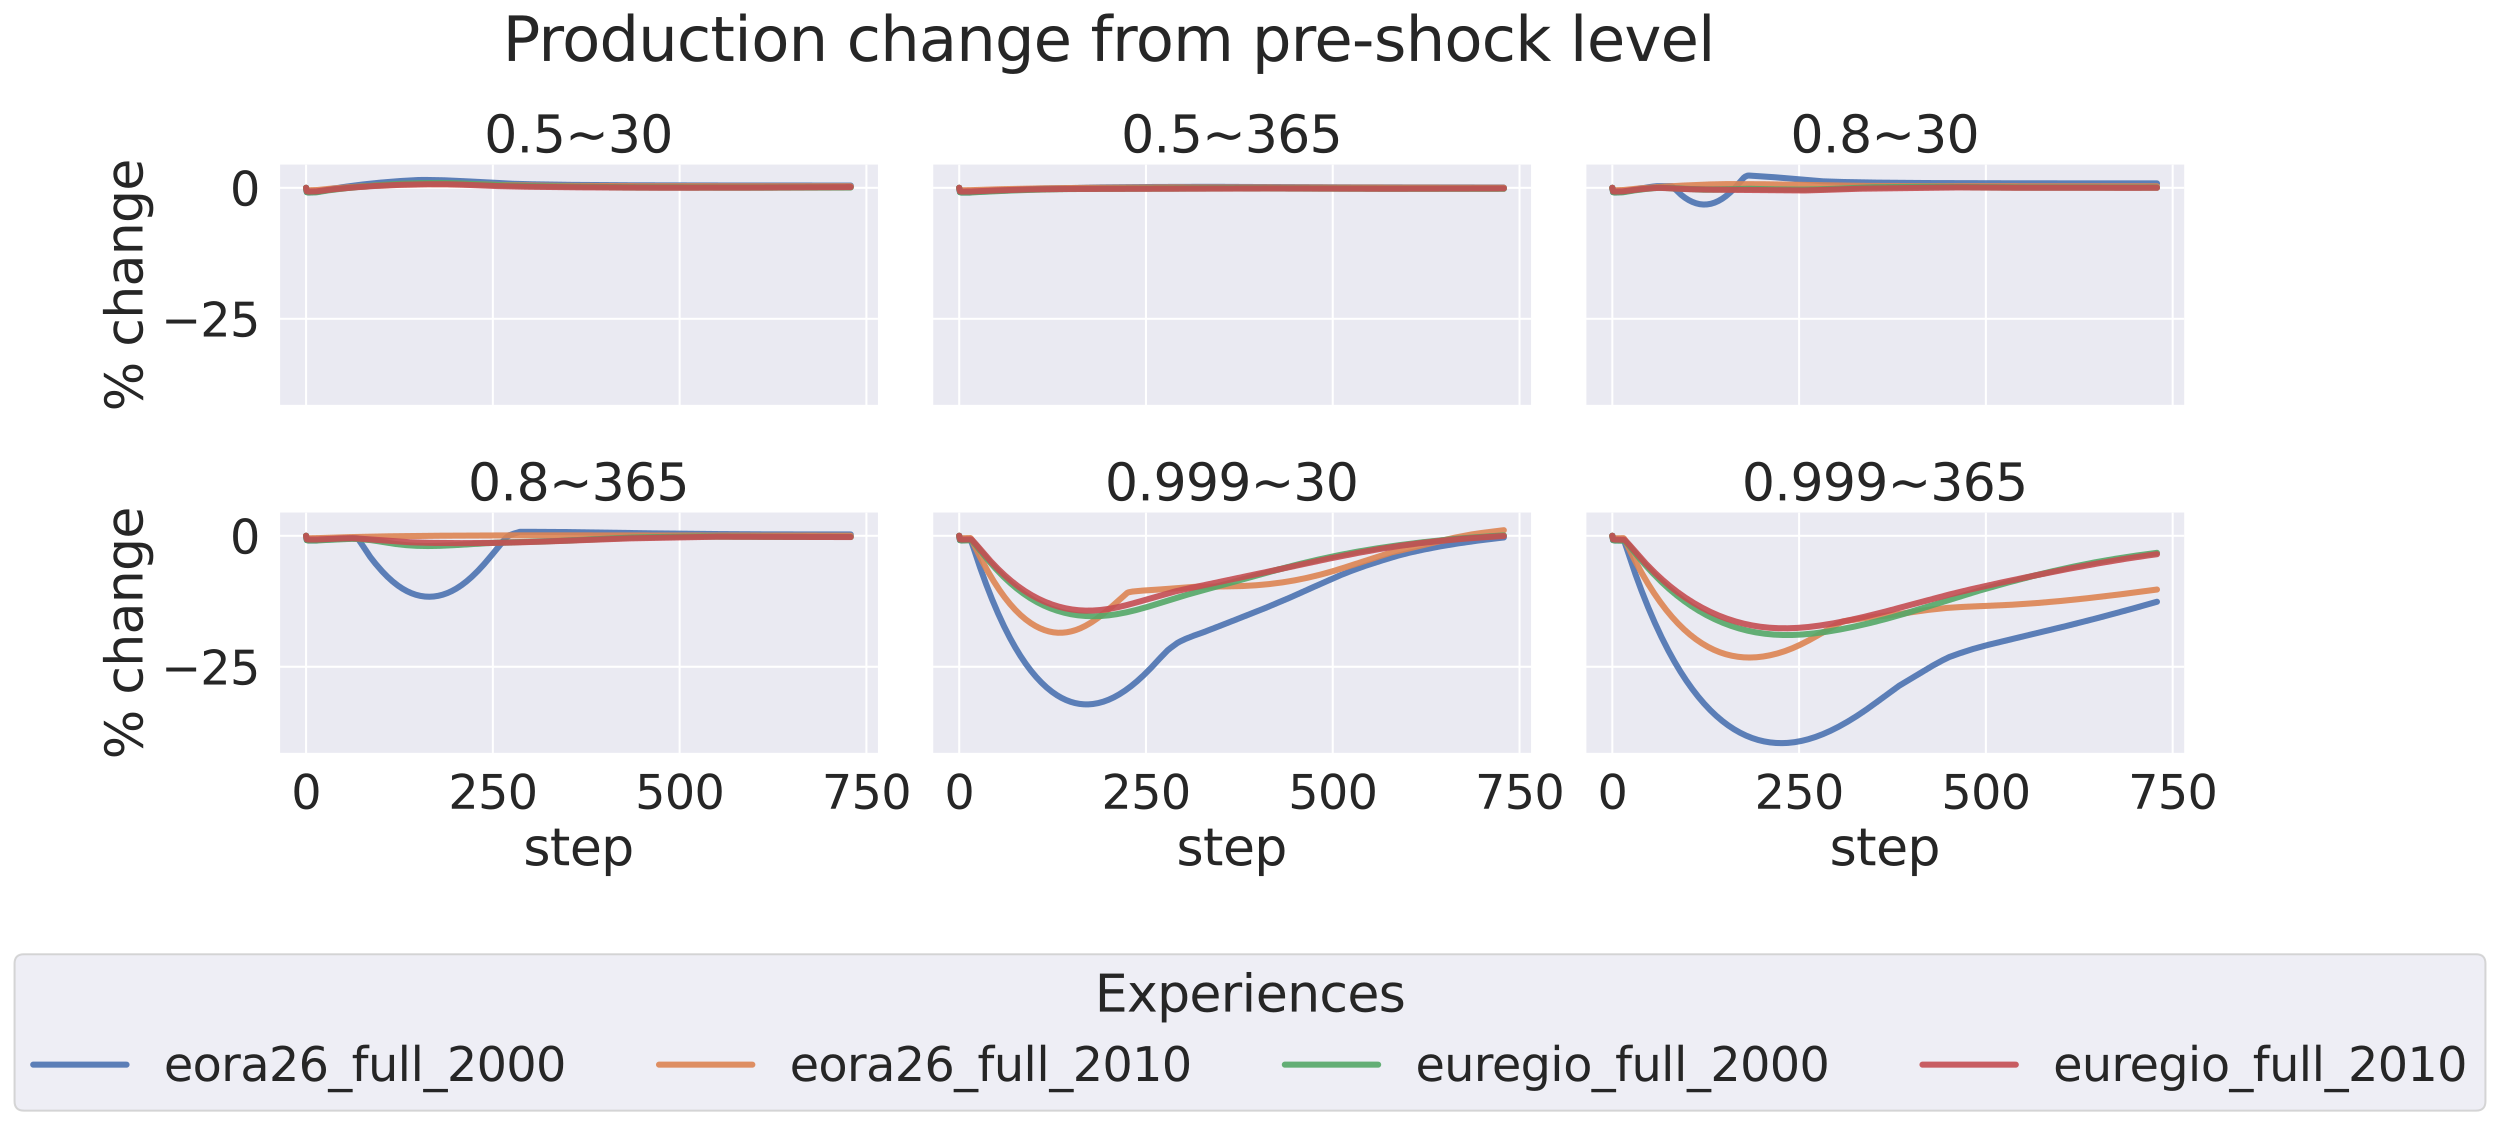 <?xml version="1.0" encoding="utf-8" standalone="no"?>
<!DOCTYPE svg PUBLIC "-//W3C//DTD SVG 1.1//EN"
  "http://www.w3.org/Graphics/SVG/1.1/DTD/svg11.dtd">
<svg xmlns:xlink="http://www.w3.org/1999/xlink" width="1237.494pt" height="556.968pt" viewBox="0 0 1237.494 556.968" xmlns="http://www.w3.org/2000/svg" version="1.1">
 <defs>
  <style type="text/css">*{stroke-linejoin: round; stroke-linecap: butt}</style>
 </defs>
 <g id="figure_1">
  <g id="patch_1">
   <path d="M -0 556.968 
L 1237.494 556.968 
L 1237.494 0 
L -0 0 
z
" style="fill: #ffffff"/>
  </g>
  <g id="axes_1">
   <g id="patch_2">
    <path d="M 138.027 201.042 
L 434.579 201.042 
L 434.579 81.456 
L 138.027 81.456 
z
" style="fill: #eaeaf2"/>
   </g>
   <g id="matplotlib.axis_1">
    <g id="xtick_1">
     <g id="line2d_1">
      <path d="M 151.506 201.042 
L 151.506 81.456 
" clip-path="url(#p0a93e08245)" style="fill: none; stroke: #ffffff; stroke-linecap: round"/>
     </g>
    </g>
    <g id="xtick_2">
     <g id="line2d_2">
      <path d="M 243.959 201.042 
L 243.959 81.456 
" clip-path="url(#p0a93e08245)" style="fill: none; stroke: #ffffff; stroke-linecap: round"/>
     </g>
    </g>
    <g id="xtick_3">
     <g id="line2d_3">
      <path d="M 336.412 201.042 
L 336.412 81.456 
" clip-path="url(#p0a93e08245)" style="fill: none; stroke: #ffffff; stroke-linecap: round"/>
     </g>
    </g>
    <g id="xtick_4">
     <g id="line2d_4">
      <path d="M 428.866 201.042 
L 428.866 81.456 
" clip-path="url(#p0a93e08245)" style="fill: none; stroke: #ffffff; stroke-linecap: round"/>
     </g>
    </g>
   </g>
   <g id="matplotlib.axis_2">
    <g id="ytick_1">
     <g id="line2d_5">
      <path d="M 138.027 157.809 
L 434.579 157.809 
" clip-path="url(#p0a93e08245)" style="fill: none; stroke: #ffffff; stroke-linecap: round"/>
     </g>
     <g id="text_1">
      <!-- −25 -->
      <g style="fill: #262626" transform="translate(79.775 166.585) scale(0.231 -0.231)">
       <defs>
        <path id="DejaVuSans-2212" d="M 678 2272 
L 4684 2272 
L 4684 1741 
L 678 1741 
L 678 2272 
z
" transform="scale(0.016)"/>
        <path id="DejaVuSans-32" d="M 1228 531 
L 3431 531 
L 3431 0 
L 469 0 
L 469 531 
Q 828 903 1448 1529 
Q 2069 2156 2228 2338 
Q 2531 2678 2651 2914 
Q 2772 3150 2772 3378 
Q 2772 3750 2511 3984 
Q 2250 4219 1831 4219 
Q 1534 4219 1204 4116 
Q 875 4013 500 3803 
L 500 4441 
Q 881 4594 1212 4672 
Q 1544 4750 1819 4750 
Q 2544 4750 2975 4387 
Q 3406 4025 3406 3419 
Q 3406 3131 3298 2873 
Q 3191 2616 2906 2266 
Q 2828 2175 2409 1742 
Q 1991 1309 1228 531 
z
" transform="scale(0.016)"/>
        <path id="DejaVuSans-35" d="M 691 4666 
L 3169 4666 
L 3169 4134 
L 1269 4134 
L 1269 2991 
Q 1406 3038 1543 3061 
Q 1681 3084 1819 3084 
Q 2600 3084 3056 2656 
Q 3513 2228 3513 1497 
Q 3513 744 3044 326 
Q 2575 -91 1722 -91 
Q 1428 -91 1123 -41 
Q 819 9 494 109 
L 494 744 
Q 775 591 1075 516 
Q 1375 441 1709 441 
Q 2250 441 2565 725 
Q 2881 1009 2881 1497 
Q 2881 1984 2565 2268 
Q 2250 2553 1709 2553 
Q 1456 2553 1204 2497 
Q 953 2441 691 2322 
L 691 4666 
z
" transform="scale(0.016)"/>
       </defs>
       <use xlink:href="#DejaVuSans-2212"/>
       <use xlink:href="#DejaVuSans-32" x="83.789"/>
       <use xlink:href="#DejaVuSans-35" x="147.412"/>
      </g>
     </g>
    </g>
    <g id="ytick_2">
     <g id="line2d_6">
      <path d="M 138.027 92.977 
L 434.579 92.977 
" clip-path="url(#p0a93e08245)" style="fill: none; stroke: #ffffff; stroke-linecap: round"/>
     </g>
     <g id="text_2">
      <!-- 0 -->
      <g style="fill: #262626" transform="translate(113.829 101.753) scale(0.231 -0.231)">
       <defs>
        <path id="DejaVuSans-30" d="M 2034 4250 
Q 1547 4250 1301 3770 
Q 1056 3291 1056 2328 
Q 1056 1369 1301 889 
Q 1547 409 2034 409 
Q 2525 409 2770 889 
Q 3016 1369 3016 2328 
Q 3016 3291 2770 3770 
Q 2525 4250 2034 4250 
z
M 2034 4750 
Q 2819 4750 3233 4129 
Q 3647 3509 3647 2328 
Q 3647 1150 3233 529 
Q 2819 -91 2034 -91 
Q 1250 -91 836 529 
Q 422 1150 422 2328 
Q 422 3509 836 4129 
Q 1250 4750 2034 4750 
z
" transform="scale(0.016)"/>
       </defs>
       <use xlink:href="#DejaVuSans-30"/>
      </g>
     </g>
    </g>
    <g id="text_3">
     <!-- % change -->
     <g style="fill: #262626" transform="translate(70.534 203.597) rotate(-90) scale(0.252 -0.252)">
      <defs>
       <path id="DejaVuSans-25" d="M 4653 2053 
Q 4381 2053 4226 1822 
Q 4072 1591 4072 1178 
Q 4072 772 4226 539 
Q 4381 306 4653 306 
Q 4919 306 5073 539 
Q 5228 772 5228 1178 
Q 5228 1588 5073 1820 
Q 4919 2053 4653 2053 
z
M 4653 2450 
Q 5147 2450 5437 2106 
Q 5728 1763 5728 1178 
Q 5728 594 5436 251 
Q 5144 -91 4653 -91 
Q 4153 -91 3862 251 
Q 3572 594 3572 1178 
Q 3572 1766 3864 2108 
Q 4156 2450 4653 2450 
z
M 1428 4353 
Q 1159 4353 1004 4120 
Q 850 3888 850 3481 
Q 850 3069 1003 2837 
Q 1156 2606 1428 2606 
Q 1700 2606 1854 2837 
Q 2009 3069 2009 3481 
Q 2009 3884 1853 4118 
Q 1697 4353 1428 4353 
z
M 4250 4750 
L 4750 4750 
L 1831 -91 
L 1331 -91 
L 4250 4750 
z
M 1428 4750 
Q 1922 4750 2215 4408 
Q 2509 4066 2509 3481 
Q 2509 2891 2217 2550 
Q 1925 2209 1428 2209 
Q 931 2209 642 2551 
Q 353 2894 353 3481 
Q 353 4063 643 4406 
Q 934 4750 1428 4750 
z
" transform="scale(0.016)"/>
       <path id="DejaVuSans-20" transform="scale(0.016)"/>
       <path id="DejaVuSans-63" d="M 3122 3366 
L 3122 2828 
Q 2878 2963 2633 3030 
Q 2388 3097 2138 3097 
Q 1578 3097 1268 2742 
Q 959 2388 959 1747 
Q 959 1106 1268 751 
Q 1578 397 2138 397 
Q 2388 397 2633 464 
Q 2878 531 3122 666 
L 3122 134 
Q 2881 22 2623 -34 
Q 2366 -91 2075 -91 
Q 1284 -91 818 406 
Q 353 903 353 1747 
Q 353 2603 823 3093 
Q 1294 3584 2113 3584 
Q 2378 3584 2631 3529 
Q 2884 3475 3122 3366 
z
" transform="scale(0.016)"/>
       <path id="DejaVuSans-68" d="M 3513 2113 
L 3513 0 
L 2938 0 
L 2938 2094 
Q 2938 2591 2744 2837 
Q 2550 3084 2163 3084 
Q 1697 3084 1428 2787 
Q 1159 2491 1159 1978 
L 1159 0 
L 581 0 
L 581 4863 
L 1159 4863 
L 1159 2956 
Q 1366 3272 1645 3428 
Q 1925 3584 2291 3584 
Q 2894 3584 3203 3211 
Q 3513 2838 3513 2113 
z
" transform="scale(0.016)"/>
       <path id="DejaVuSans-61" d="M 2194 1759 
Q 1497 1759 1228 1600 
Q 959 1441 959 1056 
Q 959 750 1161 570 
Q 1363 391 1709 391 
Q 2188 391 2477 730 
Q 2766 1069 2766 1631 
L 2766 1759 
L 2194 1759 
z
M 3341 1997 
L 3341 0 
L 2766 0 
L 2766 531 
Q 2569 213 2275 61 
Q 1981 -91 1556 -91 
Q 1019 -91 701 211 
Q 384 513 384 1019 
Q 384 1609 779 1909 
Q 1175 2209 1959 2209 
L 2766 2209 
L 2766 2266 
Q 2766 2663 2505 2880 
Q 2244 3097 1772 3097 
Q 1472 3097 1187 3025 
Q 903 2953 641 2809 
L 641 3341 
Q 956 3463 1253 3523 
Q 1550 3584 1831 3584 
Q 2591 3584 2966 3190 
Q 3341 2797 3341 1997 
z
" transform="scale(0.016)"/>
       <path id="DejaVuSans-6e" d="M 3513 2113 
L 3513 0 
L 2938 0 
L 2938 2094 
Q 2938 2591 2744 2837 
Q 2550 3084 2163 3084 
Q 1697 3084 1428 2787 
Q 1159 2491 1159 1978 
L 1159 0 
L 581 0 
L 581 3500 
L 1159 3500 
L 1159 2956 
Q 1366 3272 1645 3428 
Q 1925 3584 2291 3584 
Q 2894 3584 3203 3211 
Q 3513 2838 3513 2113 
z
" transform="scale(0.016)"/>
       <path id="DejaVuSans-67" d="M 2906 1791 
Q 2906 2416 2648 2759 
Q 2391 3103 1925 3103 
Q 1463 3103 1205 2759 
Q 947 2416 947 1791 
Q 947 1169 1205 825 
Q 1463 481 1925 481 
Q 2391 481 2648 825 
Q 2906 1169 2906 1791 
z
M 3481 434 
Q 3481 -459 3084 -895 
Q 2688 -1331 1869 -1331 
Q 1566 -1331 1297 -1286 
Q 1028 -1241 775 -1147 
L 775 -588 
Q 1028 -725 1275 -790 
Q 1522 -856 1778 -856 
Q 2344 -856 2625 -561 
Q 2906 -266 2906 331 
L 2906 616 
Q 2728 306 2450 153 
Q 2172 0 1784 0 
Q 1141 0 747 490 
Q 353 981 353 1791 
Q 353 2603 747 3093 
Q 1141 3584 1784 3584 
Q 2172 3584 2450 3431 
Q 2728 3278 2906 2969 
L 2906 3500 
L 3481 3500 
L 3481 434 
z
" transform="scale(0.016)"/>
       <path id="DejaVuSans-65" d="M 3597 1894 
L 3597 1613 
L 953 1613 
Q 991 1019 1311 708 
Q 1631 397 2203 397 
Q 2534 397 2845 478 
Q 3156 559 3463 722 
L 3463 178 
Q 3153 47 2828 -22 
Q 2503 -91 2169 -91 
Q 1331 -91 842 396 
Q 353 884 353 1716 
Q 353 2575 817 3079 
Q 1281 3584 2069 3584 
Q 2775 3584 3186 3129 
Q 3597 2675 3597 1894 
z
M 3022 2063 
Q 3016 2534 2758 2815 
Q 2500 3097 2075 3097 
Q 1594 3097 1305 2825 
Q 1016 2553 972 2059 
L 3022 2063 
z
" transform="scale(0.016)"/>
      </defs>
      <use xlink:href="#DejaVuSans-25"/>
      <use xlink:href="#DejaVuSans-20" x="95.02"/>
      <use xlink:href="#DejaVuSans-63" x="126.807"/>
      <use xlink:href="#DejaVuSans-68" x="181.787"/>
      <use xlink:href="#DejaVuSans-61" x="245.166"/>
      <use xlink:href="#DejaVuSans-6e" x="306.445"/>
      <use xlink:href="#DejaVuSans-67" x="369.824"/>
      <use xlink:href="#DejaVuSans-65" x="433.301"/>
     </g>
    </g>
   </g>
   <g id="PolyCollection_1"/>
   <g id="PolyCollection_2"/>
   <g id="PolyCollection_3"/>
   <g id="PolyCollection_4"/>
   <g id="line2d_7">
    <path d="M 151.506 92.977 
L 151.876 95.065 
L 152.616 95.141 
L 156.684 95.031 
L 158.163 94.678 
L 164.08 93.539 
L 171.476 92.369 
L 179.612 91.313 
L 188.488 90.389 
L 198.103 89.618 
L 206.978 89.117 
L 210.307 89.068 
L 219.922 89.247 
L 232.125 89.812 
L 246.548 90.566 
L 253.575 90.955 
L 263.19 91.211 
L 282.42 91.507 
L 311.635 91.712 
L 363.779 91.822 
L 421.099 91.846 
L 421.099 91.846 
" clip-path="url(#p0a93e08245)" style="fill: none; stroke: #4c72b0; stroke-opacity: 0.9; stroke-width: 3; stroke-linecap: round"/>
   </g>
   <g id="line2d_8">
    <path d="M 151.506 92.977 
L 151.876 94.115 
L 152.986 94.174 
L 157.054 94.059 
L 163.71 93.383 
L 174.065 92.581 
L 186.269 91.869 
L 199.952 91.297 
L 208.088 91.125 
L 226.578 91.196 
L 270.586 91.922 
L 277.612 92.016 
L 319.401 92.153 
L 421.099 92.199 
L 421.099 92.199 
" clip-path="url(#p0a93e08245)" style="fill: none; stroke: #dd8452; stroke-opacity: 0.9; stroke-width: 3; stroke-linecap: round"/>
   </g>
   <g id="line2d_9">
    <path d="M 151.506 92.977 
L 151.876 95.165 
L 152.616 95.297 
L 156.684 95.193 
L 162.601 94.219 
L 170.367 93.246 
L 179.982 92.271 
L 190.337 91.445 
L 198.842 90.962 
L 208.088 90.665 
L 218.073 90.558 
L 226.208 90.716 
L 241.371 91.354 
L 249.507 91.729 
L 261.341 92.071 
L 282.79 92.417 
L 316.073 92.74 
L 359.341 92.844 
L 421.099 92.804 
L 421.099 92.804 
" clip-path="url(#p0a93e08245)" style="fill: none; stroke: #55a868; stroke-opacity: 0.9; stroke-width: 3; stroke-linecap: round"/>
   </g>
   <g id="line2d_10">
    <path d="M 151.506 92.977 
L 151.876 94.696 
L 152.616 94.801 
L 156.684 94.717 
L 165.189 93.67 
L 174.805 92.801 
L 185.529 92.048 
L 198.473 91.471 
L 212.525 91.186 
L 221.031 91.194 
L 228.797 91.409 
L 246.548 92.11 
L 260.231 92.42 
L 287.227 92.726 
L 326.058 92.921 
L 371.175 92.865 
L 421.099 92.616 
L 421.099 92.616 
" clip-path="url(#p0a93e08245)" style="fill: none; stroke: #c44e52; stroke-opacity: 0.9; stroke-width: 3; stroke-linecap: round"/>
   </g>
   <g id="patch_3">
    <path d="M 138.027 201.042 
L 138.027 81.456 
" style="fill: none; stroke: #ffffff; stroke-width: 1.25; stroke-linejoin: miter; stroke-linecap: square"/>
   </g>
   <g id="patch_4">
    <path d="M 138.027 201.042 
L 434.579 201.042 
" style="fill: none; stroke: #ffffff; stroke-width: 1.25; stroke-linejoin: miter; stroke-linecap: square"/>
   </g>
   <g id="text_4">
    <!-- 0.5~30 -->
    <g style="fill: #262626" transform="translate(239.673 75.456) scale(0.252 -0.252)">
     <defs>
      <path id="DejaVuSans-2e" d="M 684 794 
L 1344 794 
L 1344 0 
L 684 0 
L 684 794 
z
" transform="scale(0.016)"/>
      <path id="DejaVuSans-7e" d="M 4684 2553 
L 4684 1997 
Q 4356 1750 4076 1644 
Q 3797 1538 3494 1538 
Q 3150 1538 2694 1722 
Q 2659 1734 2644 1741 
Q 2622 1750 2575 1766 
Q 2091 1959 1797 1959 
Q 1522 1959 1253 1839 
Q 984 1719 678 1459 
L 678 2016 
Q 1006 2263 1286 2370 
Q 1566 2478 1869 2478 
Q 2213 2478 2672 2291 
Q 2703 2278 2719 2272 
Q 2744 2263 2788 2247 
Q 3272 2053 3566 2053 
Q 3834 2053 4098 2172 
Q 4363 2291 4684 2553 
z
" transform="scale(0.016)"/>
      <path id="DejaVuSans-33" d="M 2597 2516 
Q 3050 2419 3304 2112 
Q 3559 1806 3559 1356 
Q 3559 666 3084 287 
Q 2609 -91 1734 -91 
Q 1441 -91 1130 -33 
Q 819 25 488 141 
L 488 750 
Q 750 597 1062 519 
Q 1375 441 1716 441 
Q 2309 441 2620 675 
Q 2931 909 2931 1356 
Q 2931 1769 2642 2001 
Q 2353 2234 1838 2234 
L 1294 2234 
L 1294 2753 
L 1863 2753 
Q 2328 2753 2575 2939 
Q 2822 3125 2822 3475 
Q 2822 3834 2567 4026 
Q 2313 4219 1838 4219 
Q 1578 4219 1281 4162 
Q 984 4106 628 3988 
L 628 4550 
Q 988 4650 1302 4700 
Q 1616 4750 1894 4750 
Q 2613 4750 3031 4423 
Q 3450 4097 3450 3541 
Q 3450 3153 3228 2886 
Q 3006 2619 2597 2516 
z
" transform="scale(0.016)"/>
     </defs>
     <use xlink:href="#DejaVuSans-30"/>
     <use xlink:href="#DejaVuSans-2e" x="63.623"/>
     <use xlink:href="#DejaVuSans-35" x="95.41"/>
     <use xlink:href="#DejaVuSans-7e" x="159.033"/>
     <use xlink:href="#DejaVuSans-33" x="242.822"/>
     <use xlink:href="#DejaVuSans-30" x="306.445"/>
    </g>
   </g>
  </g>
  <g id="axes_2">
   <g id="patch_5">
    <path d="M 461.323 201.042 
L 757.876 201.042 
L 757.876 81.456 
L 461.323 81.456 
z
" style="fill: #eaeaf2"/>
   </g>
   <g id="matplotlib.axis_3">
    <g id="xtick_5">
     <g id="line2d_11">
      <path d="M 474.803 201.042 
L 474.803 81.456 
" clip-path="url(#p6a7739582a)" style="fill: none; stroke: #ffffff; stroke-linecap: round"/>
     </g>
    </g>
    <g id="xtick_6">
     <g id="line2d_12">
      <path d="M 567.256 201.042 
L 567.256 81.456 
" clip-path="url(#p6a7739582a)" style="fill: none; stroke: #ffffff; stroke-linecap: round"/>
     </g>
    </g>
    <g id="xtick_7">
     <g id="line2d_13">
      <path d="M 659.709 201.042 
L 659.709 81.456 
" clip-path="url(#p6a7739582a)" style="fill: none; stroke: #ffffff; stroke-linecap: round"/>
     </g>
    </g>
    <g id="xtick_8">
     <g id="line2d_14">
      <path d="M 752.162 201.042 
L 752.162 81.456 
" clip-path="url(#p6a7739582a)" style="fill: none; stroke: #ffffff; stroke-linecap: round"/>
     </g>
    </g>
   </g>
   <g id="matplotlib.axis_4">
    <g id="ytick_3">
     <g id="line2d_15">
      <path d="M 461.323 157.809 
L 757.876 157.809 
" clip-path="url(#p6a7739582a)" style="fill: none; stroke: #ffffff; stroke-linecap: round"/>
     </g>
    </g>
    <g id="ytick_4">
     <g id="line2d_16">
      <path d="M 461.323 92.977 
L 757.876 92.977 
" clip-path="url(#p6a7739582a)" style="fill: none; stroke: #ffffff; stroke-linecap: round"/>
     </g>
    </g>
   </g>
   <g id="PolyCollection_5"/>
   <g id="PolyCollection_6"/>
   <g id="PolyCollection_7"/>
   <g id="PolyCollection_8"/>
   <g id="line2d_17">
    <path d="M 474.803 92.977 
L 475.173 95.065 
L 475.913 95.159 
L 479.981 95.157 
L 481.09 95.035 
L 492.924 94.339 
L 507.347 93.711 
L 523.988 93.211 
L 544.698 92.822 
L 571.694 92.549 
L 600.169 92.467 
L 671.173 92.807 
L 744.396 92.873 
L 744.396 92.873 
" clip-path="url(#p6a7739582a)" style="fill: none; stroke: #4c72b0; stroke-opacity: 0.9; stroke-width: 3; stroke-linecap: round"/>
   </g>
   <g id="line2d_18">
    <path d="M 474.803 92.977 
L 475.173 94.115 
L 476.282 94.187 
L 481.09 94.111 
L 495.882 93.639 
L 515.852 93.23 
L 541 92.944 
L 578.351 92.757 
L 612.003 92.773 
L 726.645 92.911 
L 744.396 92.914 
L 744.396 92.914 
" clip-path="url(#p6a7739582a)" style="fill: none; stroke: #dd8452; stroke-opacity: 0.9; stroke-width: 3; stroke-linecap: round"/>
   </g>
   <g id="line2d_19">
    <path d="M 474.803 92.977 
L 475.173 95.165 
L 475.913 95.314 
L 479.981 95.317 
L 484.788 95.034 
L 500.32 94.311 
L 516.592 93.77 
L 529.166 93.576 
L 608.305 93.143 
L 631.973 93.2 
L 684.117 93.433 
L 744.396 93.453 
L 744.396 93.453 
" clip-path="url(#p6a7739582a)" style="fill: none; stroke: #55a868; stroke-opacity: 0.9; stroke-width: 3; stroke-linecap: round"/>
   </g>
   <g id="line2d_20">
    <path d="M 474.803 92.977 
L 475.173 94.696 
L 475.913 94.816 
L 480.35 94.797 
L 493.294 94.256 
L 510.305 93.74 
L 528.796 93.526 
L 630.124 93.277 
L 685.596 93.415 
L 740.698 93.296 
L 744.396 93.281 
L 744.396 93.281 
" clip-path="url(#p6a7739582a)" style="fill: none; stroke: #c44e52; stroke-opacity: 0.9; stroke-width: 3; stroke-linecap: round"/>
   </g>
   <g id="patch_6">
    <path d="M 461.323 201.042 
L 461.323 81.456 
" style="fill: none; stroke: #ffffff; stroke-width: 1.25; stroke-linejoin: miter; stroke-linecap: square"/>
   </g>
   <g id="patch_7">
    <path d="M 461.323 201.042 
L 757.876 201.042 
" style="fill: none; stroke: #ffffff; stroke-width: 1.25; stroke-linejoin: miter; stroke-linecap: square"/>
   </g>
   <g id="text_5">
    <!-- 0.5~365 -->
    <g style="fill: #262626" transform="translate(554.953 75.456) scale(0.252 -0.252)">
     <defs>
      <path id="DejaVuSans-36" d="M 2113 2584 
Q 1688 2584 1439 2293 
Q 1191 2003 1191 1497 
Q 1191 994 1439 701 
Q 1688 409 2113 409 
Q 2538 409 2786 701 
Q 3034 994 3034 1497 
Q 3034 2003 2786 2293 
Q 2538 2584 2113 2584 
z
M 3366 4563 
L 3366 3988 
Q 3128 4100 2886 4159 
Q 2644 4219 2406 4219 
Q 1781 4219 1451 3797 
Q 1122 3375 1075 2522 
Q 1259 2794 1537 2939 
Q 1816 3084 2150 3084 
Q 2853 3084 3261 2657 
Q 3669 2231 3669 1497 
Q 3669 778 3244 343 
Q 2819 -91 2113 -91 
Q 1303 -91 875 529 
Q 447 1150 447 2328 
Q 447 3434 972 4092 
Q 1497 4750 2381 4750 
Q 2619 4750 2861 4703 
Q 3103 4656 3366 4563 
z
" transform="scale(0.016)"/>
     </defs>
     <use xlink:href="#DejaVuSans-30"/>
     <use xlink:href="#DejaVuSans-2e" x="63.623"/>
     <use xlink:href="#DejaVuSans-35" x="95.41"/>
     <use xlink:href="#DejaVuSans-7e" x="159.033"/>
     <use xlink:href="#DejaVuSans-33" x="242.822"/>
     <use xlink:href="#DejaVuSans-36" x="306.445"/>
     <use xlink:href="#DejaVuSans-35" x="370.068"/>
    </g>
   </g>
  </g>
  <g id="axes_3">
   <g id="patch_8">
    <path d="M 784.62 201.042 
L 1081.173 201.042 
L 1081.173 81.456 
L 784.62 81.456 
z
" style="fill: #eaeaf2"/>
   </g>
   <g id="matplotlib.axis_5">
    <g id="xtick_9">
     <g id="line2d_21">
      <path d="M 798.1 201.042 
L 798.1 81.456 
" clip-path="url(#p9a5c0374c3)" style="fill: none; stroke: #ffffff; stroke-linecap: round"/>
     </g>
    </g>
    <g id="xtick_10">
     <g id="line2d_22">
      <path d="M 890.553 201.042 
L 890.553 81.456 
" clip-path="url(#p9a5c0374c3)" style="fill: none; stroke: #ffffff; stroke-linecap: round"/>
     </g>
    </g>
    <g id="xtick_11">
     <g id="line2d_23">
      <path d="M 983.006 201.042 
L 983.006 81.456 
" clip-path="url(#p9a5c0374c3)" style="fill: none; stroke: #ffffff; stroke-linecap: round"/>
     </g>
    </g>
    <g id="xtick_12">
     <g id="line2d_24">
      <path d="M 1075.459 201.042 
L 1075.459 81.456 
" clip-path="url(#p9a5c0374c3)" style="fill: none; stroke: #ffffff; stroke-linecap: round"/>
     </g>
    </g>
   </g>
   <g id="matplotlib.axis_6">
    <g id="ytick_5">
     <g id="line2d_25">
      <path d="M 784.62 157.809 
L 1081.173 157.809 
" clip-path="url(#p9a5c0374c3)" style="fill: none; stroke: #ffffff; stroke-linecap: round"/>
     </g>
    </g>
    <g id="ytick_6">
     <g id="line2d_26">
      <path d="M 784.62 92.977 
L 1081.173 92.977 
" clip-path="url(#p9a5c0374c3)" style="fill: none; stroke: #ffffff; stroke-linecap: round"/>
     </g>
    </g>
   </g>
   <g id="PolyCollection_9"/>
   <g id="PolyCollection_10"/>
   <g id="PolyCollection_11"/>
   <g id="PolyCollection_12"/>
   <g id="line2d_27">
    <path d="M 798.1 92.977 
L 798.47 95.065 
L 799.209 95.141 
L 803.277 95.031 
L 804.757 94.678 
L 810.674 93.539 
L 818.07 92.369 
L 820.289 92.139 
L 827.315 92.207 
L 827.685 92.264 
L 828.794 93.212 
L 832.123 96.396 
L 833.972 97.827 
L 835.821 99.002 
L 837.67 99.924 
L 839.519 100.612 
L 841.368 101.057 
L 843.217 101.242 
L 845.066 101.171 
L 846.915 100.861 
L 848.764 100.292 
L 850.613 99.472 
L 852.462 98.402 
L 854.311 97.081 
L 856.53 95.201 
L 858.749 93 
L 860.968 90.463 
L 863.187 87.956 
L 863.926 87.412 
L 865.036 86.936 
L 865.776 86.896 
L 878.719 87.759 
L 902.387 89.76 
L 912.372 90.094 
L 929.013 90.396 
L 954.161 90.611 
L 998.168 90.738 
L 1067.693 90.776 
L 1067.693 90.776 
" clip-path="url(#p9a5c0374c3)" style="fill: none; stroke: #4c72b0; stroke-opacity: 0.9; stroke-width: 3; stroke-linecap: round"/>
   </g>
   <g id="line2d_28">
    <path d="M 798.1 92.977 
L 798.47 94.115 
L 799.579 94.174 
L 803.647 94.059 
L 810.304 93.383 
L 820.658 92.581 
L 832.862 91.869 
L 846.545 91.297 
L 854.681 91.125 
L 873.172 91.196 
L 917.179 91.922 
L 924.206 92.016 
L 965.995 92.153 
L 1067.693 92.199 
L 1067.693 92.199 
" clip-path="url(#p9a5c0374c3)" style="fill: none; stroke: #dd8452; stroke-opacity: 0.9; stroke-width: 3; stroke-linecap: round"/>
   </g>
   <g id="line2d_29">
    <path d="M 798.1 92.977 
L 798.47 95.165 
L 799.209 95.297 
L 803.277 95.193 
L 809.194 94.219 
L 816.221 93.336 
L 821.028 92.957 
L 823.987 93.032 
L 843.587 93.842 
L 849.874 93.772 
L 865.776 93.458 
L 879.089 93.738 
L 891.662 93.847 
L 900.168 93.721 
L 910.523 93.346 
L 926.795 92.707 
L 940.478 92.556 
L 954.53 92.432 
L 1000.757 92.793 
L 1065.474 92.851 
L 1067.693 92.851 
L 1067.693 92.851 
" clip-path="url(#p9a5c0374c3)" style="fill: none; stroke: #55a868; stroke-opacity: 0.9; stroke-width: 3; stroke-linecap: round"/>
   </g>
   <g id="line2d_30">
    <path d="M 798.1 92.977 
L 798.47 94.696 
L 799.209 94.801 
L 803.277 94.717 
L 811.783 93.67 
L 818.44 93.1 
L 821.768 92.991 
L 825.836 93.17 
L 836.191 93.657 
L 846.915 93.879 
L 893.511 94.271 
L 906.085 93.886 
L 920.878 93.4 
L 970.063 92.763 
L 998.168 92.945 
L 1056.229 92.965 
L 1067.693 92.955 
L 1067.693 92.955 
" clip-path="url(#p9a5c0374c3)" style="fill: none; stroke: #c44e52; stroke-opacity: 0.9; stroke-width: 3; stroke-linecap: round"/>
   </g>
   <g id="patch_9">
    <path d="M 784.62 201.042 
L 784.62 81.456 
" style="fill: none; stroke: #ffffff; stroke-width: 1.25; stroke-linejoin: miter; stroke-linecap: square"/>
   </g>
   <g id="patch_10">
    <path d="M 784.62 201.042 
L 1081.173 201.042 
" style="fill: none; stroke: #ffffff; stroke-width: 1.25; stroke-linejoin: miter; stroke-linecap: square"/>
   </g>
   <g id="text_6">
    <!-- 0.8~30 -->
    <g style="fill: #262626" transform="translate(886.267 75.456) scale(0.252 -0.252)">
     <defs>
      <path id="DejaVuSans-38" d="M 2034 2216 
Q 1584 2216 1326 1975 
Q 1069 1734 1069 1313 
Q 1069 891 1326 650 
Q 1584 409 2034 409 
Q 2484 409 2743 651 
Q 3003 894 3003 1313 
Q 3003 1734 2745 1975 
Q 2488 2216 2034 2216 
z
M 1403 2484 
Q 997 2584 770 2862 
Q 544 3141 544 3541 
Q 544 4100 942 4425 
Q 1341 4750 2034 4750 
Q 2731 4750 3128 4425 
Q 3525 4100 3525 3541 
Q 3525 3141 3298 2862 
Q 3072 2584 2669 2484 
Q 3125 2378 3379 2068 
Q 3634 1759 3634 1313 
Q 3634 634 3220 271 
Q 2806 -91 2034 -91 
Q 1263 -91 848 271 
Q 434 634 434 1313 
Q 434 1759 690 2068 
Q 947 2378 1403 2484 
z
M 1172 3481 
Q 1172 3119 1398 2916 
Q 1625 2713 2034 2713 
Q 2441 2713 2670 2916 
Q 2900 3119 2900 3481 
Q 2900 3844 2670 4047 
Q 2441 4250 2034 4250 
Q 1625 4250 1398 4047 
Q 1172 3844 1172 3481 
z
" transform="scale(0.016)"/>
     </defs>
     <use xlink:href="#DejaVuSans-30"/>
     <use xlink:href="#DejaVuSans-2e" x="63.623"/>
     <use xlink:href="#DejaVuSans-38" x="95.41"/>
     <use xlink:href="#DejaVuSans-7e" x="159.033"/>
     <use xlink:href="#DejaVuSans-33" x="242.822"/>
     <use xlink:href="#DejaVuSans-30" x="306.445"/>
    </g>
   </g>
  </g>
  <g id="axes_4">
   <g id="patch_11">
    <path d="M 138.027 373.284 
L 434.579 373.284 
L 434.579 253.698 
L 138.027 253.698 
z
" style="fill: #eaeaf2"/>
   </g>
   <g id="matplotlib.axis_7">
    <g id="xtick_13">
     <g id="line2d_31">
      <path d="M 151.506 373.284 
L 151.506 253.698 
" clip-path="url(#pf38800dd33)" style="fill: none; stroke: #ffffff; stroke-linecap: round"/>
     </g>
     <g id="text_7">
      <!-- 0 -->
      <g style="fill: #262626" transform="translate(144.158 400.336) scale(0.231 -0.231)">
       <use xlink:href="#DejaVuSans-30"/>
      </g>
     </g>
    </g>
    <g id="xtick_14">
     <g id="line2d_32">
      <path d="M 243.959 373.284 
L 243.959 253.698 
" clip-path="url(#pf38800dd33)" style="fill: none; stroke: #ffffff; stroke-linecap: round"/>
     </g>
     <g id="text_8">
      <!-- 250 -->
      <g style="fill: #262626" transform="translate(221.913 400.336) scale(0.231 -0.231)">
       <use xlink:href="#DejaVuSans-32"/>
       <use xlink:href="#DejaVuSans-35" x="63.623"/>
       <use xlink:href="#DejaVuSans-30" x="127.246"/>
      </g>
     </g>
    </g>
    <g id="xtick_15">
     <g id="line2d_33">
      <path d="M 336.412 373.284 
L 336.412 253.698 
" clip-path="url(#pf38800dd33)" style="fill: none; stroke: #ffffff; stroke-linecap: round"/>
     </g>
     <g id="text_9">
      <!-- 500 -->
      <g style="fill: #262626" transform="translate(314.366 400.336) scale(0.231 -0.231)">
       <use xlink:href="#DejaVuSans-35"/>
       <use xlink:href="#DejaVuSans-30" x="63.623"/>
       <use xlink:href="#DejaVuSans-30" x="127.246"/>
      </g>
     </g>
    </g>
    <g id="xtick_16">
     <g id="line2d_34">
      <path d="M 428.866 373.284 
L 428.866 253.698 
" clip-path="url(#pf38800dd33)" style="fill: none; stroke: #ffffff; stroke-linecap: round"/>
     </g>
     <g id="text_10">
      <!-- 750 -->
      <g style="fill: #262626" transform="translate(406.819 400.336) scale(0.231 -0.231)">
       <defs>
        <path id="DejaVuSans-37" d="M 525 4666 
L 3525 4666 
L 3525 4397 
L 1831 0 
L 1172 0 
L 2766 4134 
L 525 4134 
L 525 4666 
z
" transform="scale(0.016)"/>
       </defs>
       <use xlink:href="#DejaVuSans-37"/>
       <use xlink:href="#DejaVuSans-35" x="63.623"/>
       <use xlink:href="#DejaVuSans-30" x="127.246"/>
      </g>
     </g>
    </g>
    <g id="text_11">
     <!-- step -->
     <g style="fill: #262626" transform="translate(259.048 428.289) scale(0.252 -0.252)">
      <defs>
       <path id="DejaVuSans-73" d="M 2834 3397 
L 2834 2853 
Q 2591 2978 2328 3040 
Q 2066 3103 1784 3103 
Q 1356 3103 1142 2972 
Q 928 2841 928 2578 
Q 928 2378 1081 2264 
Q 1234 2150 1697 2047 
L 1894 2003 
Q 2506 1872 2764 1633 
Q 3022 1394 3022 966 
Q 3022 478 2636 193 
Q 2250 -91 1575 -91 
Q 1294 -91 989 -36 
Q 684 19 347 128 
L 347 722 
Q 666 556 975 473 
Q 1284 391 1588 391 
Q 1994 391 2212 530 
Q 2431 669 2431 922 
Q 2431 1156 2273 1281 
Q 2116 1406 1581 1522 
L 1381 1569 
Q 847 1681 609 1914 
Q 372 2147 372 2553 
Q 372 3047 722 3315 
Q 1072 3584 1716 3584 
Q 2034 3584 2315 3537 
Q 2597 3491 2834 3397 
z
" transform="scale(0.016)"/>
       <path id="DejaVuSans-74" d="M 1172 4494 
L 1172 3500 
L 2356 3500 
L 2356 3053 
L 1172 3053 
L 1172 1153 
Q 1172 725 1289 603 
Q 1406 481 1766 481 
L 2356 481 
L 2356 0 
L 1766 0 
Q 1100 0 847 248 
Q 594 497 594 1153 
L 594 3053 
L 172 3053 
L 172 3500 
L 594 3500 
L 594 4494 
L 1172 4494 
z
" transform="scale(0.016)"/>
       <path id="DejaVuSans-70" d="M 1159 525 
L 1159 -1331 
L 581 -1331 
L 581 3500 
L 1159 3500 
L 1159 2969 
Q 1341 3281 1617 3432 
Q 1894 3584 2278 3584 
Q 2916 3584 3314 3078 
Q 3713 2572 3713 1747 
Q 3713 922 3314 415 
Q 2916 -91 2278 -91 
Q 1894 -91 1617 61 
Q 1341 213 1159 525 
z
M 3116 1747 
Q 3116 2381 2855 2742 
Q 2594 3103 2138 3103 
Q 1681 3103 1420 2742 
Q 1159 2381 1159 1747 
Q 1159 1113 1420 752 
Q 1681 391 2138 391 
Q 2594 391 2855 752 
Q 3116 1113 3116 1747 
z
" transform="scale(0.016)"/>
      </defs>
      <use xlink:href="#DejaVuSans-73"/>
      <use xlink:href="#DejaVuSans-74" x="52.1"/>
      <use xlink:href="#DejaVuSans-65" x="91.309"/>
      <use xlink:href="#DejaVuSans-70" x="152.832"/>
     </g>
    </g>
   </g>
   <g id="matplotlib.axis_8">
    <g id="ytick_7">
     <g id="line2d_35">
      <path d="M 138.027 330.051 
L 434.579 330.051 
" clip-path="url(#pf38800dd33)" style="fill: none; stroke: #ffffff; stroke-linecap: round"/>
     </g>
     <g id="text_12">
      <!-- −25 -->
      <g style="fill: #262626" transform="translate(79.775 338.827) scale(0.231 -0.231)">
       <use xlink:href="#DejaVuSans-2212"/>
       <use xlink:href="#DejaVuSans-32" x="83.789"/>
       <use xlink:href="#DejaVuSans-35" x="147.412"/>
      </g>
     </g>
    </g>
    <g id="ytick_8">
     <g id="line2d_36">
      <path d="M 138.027 265.219 
L 434.579 265.219 
" clip-path="url(#pf38800dd33)" style="fill: none; stroke: #ffffff; stroke-linecap: round"/>
     </g>
     <g id="text_13">
      <!-- 0 -->
      <g style="fill: #262626" transform="translate(113.829 273.995) scale(0.231 -0.231)">
       <use xlink:href="#DejaVuSans-30"/>
      </g>
     </g>
    </g>
    <g id="text_14">
     <!-- % change -->
     <g style="fill: #262626" transform="translate(70.534 375.839) rotate(-90) scale(0.252 -0.252)">
      <use xlink:href="#DejaVuSans-25"/>
      <use xlink:href="#DejaVuSans-20" x="95.02"/>
      <use xlink:href="#DejaVuSans-63" x="126.807"/>
      <use xlink:href="#DejaVuSans-68" x="181.787"/>
      <use xlink:href="#DejaVuSans-61" x="245.166"/>
      <use xlink:href="#DejaVuSans-6e" x="306.445"/>
      <use xlink:href="#DejaVuSans-67" x="369.824"/>
      <use xlink:href="#DejaVuSans-65" x="433.301"/>
     </g>
    </g>
   </g>
   <g id="PolyCollection_13"/>
   <g id="PolyCollection_14"/>
   <g id="PolyCollection_15"/>
   <g id="PolyCollection_16"/>
   <g id="line2d_37">
    <path d="M 151.506 265.219 
L 151.876 267.307 
L 152.616 267.401 
L 156.684 267.399 
L 157.793 267.277 
L 169.627 266.581 
L 176.284 266.341 
L 176.654 266.375 
L 177.023 266.583 
L 177.763 267.432 
L 183.31 275.758 
L 185.899 279.052 
L 189.227 282.874 
L 191.816 285.53 
L 194.405 287.871 
L 196.993 289.891 
L 199.212 291.369 
L 201.431 292.613 
L 203.65 293.626 
L 205.869 294.407 
L 208.088 294.959 
L 210.307 295.285 
L 212.525 295.385 
L 214.744 295.263 
L 216.963 294.919 
L 219.182 294.357 
L 221.401 293.576 
L 223.62 292.581 
L 225.839 291.371 
L 228.427 289.686 
L 231.016 287.712 
L 233.605 285.456 
L 236.563 282.562 
L 239.522 279.373 
L 242.85 275.448 
L 250.246 266.461 
L 251.356 265.524 
L 252.465 264.849 
L 254.314 264.15 
L 257.273 263.268 
L 263.929 263.259 
L 279.092 263.363 
L 322.36 263.996 
L 355.643 264.363 
L 379.68 264.51 
L 421.099 264.559 
L 421.099 264.559 
" clip-path="url(#pf38800dd33)" style="fill: none; stroke: #4c72b0; stroke-opacity: 0.9; stroke-width: 3; stroke-linecap: round"/>
   </g>
   <g id="line2d_38">
    <path d="M 151.506 265.219 
L 151.876 266.357 
L 152.986 266.429 
L 157.793 266.353 
L 172.586 265.881 
L 192.556 265.472 
L 217.703 265.186 
L 255.054 264.999 
L 288.707 265.015 
L 403.348 265.153 
L 421.099 265.156 
L 421.099 265.156 
" clip-path="url(#pf38800dd33)" style="fill: none; stroke: #dd8452; stroke-opacity: 0.9; stroke-width: 3; stroke-linecap: round"/>
   </g>
   <g id="line2d_39">
    <path d="M 151.506 265.219 
L 151.876 267.407 
L 152.616 267.556 
L 156.684 267.559 
L 161.491 267.276 
L 174.065 266.712 
L 177.023 266.81 
L 183.68 267.376 
L 187.008 267.874 
L 195.884 269.283 
L 201.061 269.844 
L 206.239 270.172 
L 211.786 270.285 
L 217.703 270.18 
L 224.729 269.852 
L 243.22 268.735 
L 277.243 267.719 
L 297.582 266.768 
L 313.114 266.076 
L 324.948 265.839 
L 347.877 265.538 
L 385.597 265.763 
L 421.099 265.811 
L 421.099 265.811 
" clip-path="url(#pf38800dd33)" style="fill: none; stroke: #55a868; stroke-opacity: 0.9; stroke-width: 3; stroke-linecap: round"/>
   </g>
   <g id="line2d_40">
    <path d="M 151.506 265.219 
L 151.876 266.938 
L 152.616 267.058 
L 157.054 267.039 
L 169.997 266.498 
L 174.805 266.425 
L 178.503 266.665 
L 202.91 268.419 
L 212.895 268.704 
L 228.427 268.853 
L 242.48 268.754 
L 258.382 268.416 
L 276.133 267.817 
L 312.005 266.483 
L 334.194 266.048 
L 354.903 265.663 
L 421.099 265.836 
L 421.099 265.836 
" clip-path="url(#pf38800dd33)" style="fill: none; stroke: #c44e52; stroke-opacity: 0.9; stroke-width: 3; stroke-linecap: round"/>
   </g>
   <g id="patch_12">
    <path d="M 138.027 373.284 
L 138.027 253.698 
" style="fill: none; stroke: #ffffff; stroke-width: 1.25; stroke-linejoin: miter; stroke-linecap: square"/>
   </g>
   <g id="patch_13">
    <path d="M 138.027 373.284 
L 434.579 373.284 
" style="fill: none; stroke: #ffffff; stroke-width: 1.25; stroke-linejoin: miter; stroke-linecap: square"/>
   </g>
   <g id="text_15">
    <!-- 0.8~365 -->
    <g style="fill: #262626" transform="translate(231.656 247.698) scale(0.252 -0.252)">
     <use xlink:href="#DejaVuSans-30"/>
     <use xlink:href="#DejaVuSans-2e" x="63.623"/>
     <use xlink:href="#DejaVuSans-38" x="95.41"/>
     <use xlink:href="#DejaVuSans-7e" x="159.033"/>
     <use xlink:href="#DejaVuSans-33" x="242.822"/>
     <use xlink:href="#DejaVuSans-36" x="306.445"/>
     <use xlink:href="#DejaVuSans-35" x="370.068"/>
    </g>
   </g>
  </g>
  <g id="axes_5">
   <g id="patch_14">
    <path d="M 461.323 373.284 
L 757.876 373.284 
L 757.876 253.698 
L 461.323 253.698 
z
" style="fill: #eaeaf2"/>
   </g>
   <g id="matplotlib.axis_9">
    <g id="xtick_17">
     <g id="line2d_41">
      <path d="M 474.803 373.284 
L 474.803 253.698 
" clip-path="url(#p5d499d286b)" style="fill: none; stroke: #ffffff; stroke-linecap: round"/>
     </g>
     <g id="text_16">
      <!-- 0 -->
      <g style="fill: #262626" transform="translate(467.454 400.336) scale(0.231 -0.231)">
       <use xlink:href="#DejaVuSans-30"/>
      </g>
     </g>
    </g>
    <g id="xtick_18">
     <g id="line2d_42">
      <path d="M 567.256 373.284 
L 567.256 253.698 
" clip-path="url(#p5d499d286b)" style="fill: none; stroke: #ffffff; stroke-linecap: round"/>
     </g>
     <g id="text_17">
      <!-- 250 -->
      <g style="fill: #262626" transform="translate(545.21 400.336) scale(0.231 -0.231)">
       <use xlink:href="#DejaVuSans-32"/>
       <use xlink:href="#DejaVuSans-35" x="63.623"/>
       <use xlink:href="#DejaVuSans-30" x="127.246"/>
      </g>
     </g>
    </g>
    <g id="xtick_19">
     <g id="line2d_43">
      <path d="M 659.709 373.284 
L 659.709 253.698 
" clip-path="url(#p5d499d286b)" style="fill: none; stroke: #ffffff; stroke-linecap: round"/>
     </g>
     <g id="text_18">
      <!-- 500 -->
      <g style="fill: #262626" transform="translate(637.663 400.336) scale(0.231 -0.231)">
       <use xlink:href="#DejaVuSans-35"/>
       <use xlink:href="#DejaVuSans-30" x="63.623"/>
       <use xlink:href="#DejaVuSans-30" x="127.246"/>
      </g>
     </g>
    </g>
    <g id="xtick_20">
     <g id="line2d_44">
      <path d="M 752.162 373.284 
L 752.162 253.698 
" clip-path="url(#p5d499d286b)" style="fill: none; stroke: #ffffff; stroke-linecap: round"/>
     </g>
     <g id="text_19">
      <!-- 750 -->
      <g style="fill: #262626" transform="translate(730.116 400.336) scale(0.231 -0.231)">
       <use xlink:href="#DejaVuSans-37"/>
       <use xlink:href="#DejaVuSans-35" x="63.623"/>
       <use xlink:href="#DejaVuSans-30" x="127.246"/>
      </g>
     </g>
    </g>
    <g id="text_20">
     <!-- step -->
     <g style="fill: #262626" transform="translate(582.344 428.289) scale(0.252 -0.252)">
      <use xlink:href="#DejaVuSans-73"/>
      <use xlink:href="#DejaVuSans-74" x="52.1"/>
      <use xlink:href="#DejaVuSans-65" x="91.309"/>
      <use xlink:href="#DejaVuSans-70" x="152.832"/>
     </g>
    </g>
   </g>
   <g id="matplotlib.axis_10">
    <g id="ytick_9">
     <g id="line2d_45">
      <path d="M 461.323 330.051 
L 757.876 330.051 
" clip-path="url(#p5d499d286b)" style="fill: none; stroke: #ffffff; stroke-linecap: round"/>
     </g>
    </g>
    <g id="ytick_10">
     <g id="line2d_46">
      <path d="M 461.323 265.219 
L 757.876 265.219 
" clip-path="url(#p5d499d286b)" style="fill: none; stroke: #ffffff; stroke-linecap: round"/>
     </g>
    </g>
   </g>
   <g id="PolyCollection_17"/>
   <g id="PolyCollection_18"/>
   <g id="PolyCollection_19"/>
   <g id="PolyCollection_20"/>
   <g id="line2d_47">
    <path d="M 474.803 265.219 
L 475.173 267.307 
L 475.913 267.383 
L 480.35 267.242 
L 480.72 267.738 
L 482.199 272.079 
L 485.158 280.943 
L 488.116 289.117 
L 491.075 296.658 
L 494.033 303.612 
L 496.992 309.991 
L 499.95 315.809 
L 502.539 320.454 
L 505.128 324.693 
L 507.716 328.538 
L 510.305 332 
L 512.894 335.096 
L 515.482 337.852 
L 518.071 340.281 
L 520.66 342.385 
L 523.249 344.172 
L 525.467 345.457 
L 527.686 346.521 
L 529.905 347.367 
L 532.124 348 
L 534.343 348.423 
L 536.562 348.64 
L 538.781 348.658 
L 541 348.48 
L 543.588 348.03 
L 546.177 347.323 
L 548.766 346.366 
L 551.354 345.17 
L 553.943 343.744 
L 556.901 341.844 
L 559.86 339.669 
L 562.818 337.231 
L 566.147 334.193 
L 569.845 330.494 
L 574.283 325.708 
L 577.981 321.889 
L 579.46 320.712 
L 582.788 318.269 
L 584.268 317.468 
L 586.856 316.248 
L 590.924 314.637 
L 595.362 313.083 
L 605.717 309.081 
L 626.056 301.063 
L 638.63 295.763 
L 650.464 290.461 
L 663.777 284.605 
L 668.585 282.699 
L 675.611 280.154 
L 684.487 277.293 
L 691.883 275.066 
L 697.8 273.543 
L 704.826 272.003 
L 712.962 270.441 
L 721.838 268.967 
L 731.453 267.596 
L 742.547 266.248 
L 744.396 266.044 
L 744.396 266.044 
" clip-path="url(#p5d499d286b)" style="fill: none; stroke: #4c72b0; stroke-opacity: 0.9; stroke-width: 3; stroke-linecap: round"/>
   </g>
   <g id="line2d_48">
    <path d="M 474.803 265.219 
L 475.173 266.357 
L 476.282 266.416 
L 480.35 266.331 
L 480.72 266.63 
L 482.939 271.234 
L 485.898 277.159 
L 488.856 282.607 
L 491.814 287.604 
L 494.773 292.138 
L 497.362 295.725 
L 499.95 298.965 
L 502.539 301.859 
L 505.128 304.406 
L 507.716 306.613 
L 510.305 308.492 
L 512.524 309.849 
L 514.743 310.975 
L 516.962 311.874 
L 519.181 312.546 
L 521.399 312.989 
L 523.618 313.203 
L 525.837 313.192 
L 528.056 312.962 
L 530.275 312.519 
L 532.494 311.871 
L 534.713 311.02 
L 537.301 309.776 
L 540.26 308.06 
L 543.218 306.052 
L 546.547 303.491 
L 550.245 300.336 
L 558.011 293.443 
L 558.751 293.162 
L 560.6 292.814 
L 565.777 292.329 
L 574.283 291.771 
L 591.294 290.485 
L 606.086 290.267 
L 614.962 290.086 
L 621.988 289.689 
L 628.275 289.112 
L 634.932 288.256 
L 640.849 287.273 
L 647.136 285.993 
L 653.792 284.394 
L 659.709 282.745 
L 666.736 280.549 
L 688.924 273.379 
L 691.513 272.81 
L 698.54 271.22 
L 720.358 266.085 
L 728.494 264.537 
L 733.672 263.784 
L 744.396 262.442 
L 744.396 262.442 
" clip-path="url(#p5d499d286b)" style="fill: none; stroke: #dd8452; stroke-opacity: 0.9; stroke-width: 3; stroke-linecap: round"/>
   </g>
   <g id="line2d_49">
    <path d="M 474.803 265.219 
L 475.173 267.407 
L 475.913 267.539 
L 479.981 267.459 
L 480.35 267.404 
L 480.72 267.492 
L 481.46 268.03 
L 482.939 269.682 
L 485.528 272.896 
L 489.226 277.387 
L 492.924 281.538 
L 496.622 285.356 
L 499.95 288.471 
L 503.279 291.29 
L 506.607 293.815 
L 509.935 296.052 
L 513.264 298.006 
L 516.592 299.683 
L 519.92 301.094 
L 523.249 302.262 
L 526.947 303.319 
L 530.275 304.048 
L 533.603 304.562 
L 537.301 304.903 
L 541 305.025 
L 544.698 304.93 
L 548.766 304.58 
L 552.834 304.002 
L 557.641 303.086 
L 562.449 301.941 
L 568.366 300.298 
L 577.241 297.575 
L 587.966 294.278 
L 596.471 291.912 
L 616.071 286.529 
L 632.713 281.919 
L 643.068 279.238 
L 652.683 276.969 
L 663.038 274.753 
L 671.913 273.07 
L 681.898 271.413 
L 692.623 269.862 
L 704.087 268.437 
L 715.921 267.189 
L 727.755 266.162 
L 741.438 265.194 
L 744.396 265.012 
L 744.396 265.012 
" clip-path="url(#p5d499d286b)" style="fill: none; stroke: #55a868; stroke-opacity: 0.9; stroke-width: 3; stroke-linecap: round"/>
   </g>
   <g id="line2d_50">
    <path d="M 474.803 265.219 
L 475.173 266.938 
L 475.913 267.043 
L 480.72 267.021 
L 481.46 267.606 
L 483.309 269.65 
L 490.335 277.778 
L 494.033 281.638 
L 497.362 284.806 
L 500.69 287.683 
L 504.018 290.276 
L 507.347 292.583 
L 510.675 294.617 
L 514.003 296.399 
L 517.332 297.927 
L 520.66 299.213 
L 523.988 300.263 
L 527.316 301.084 
L 530.645 301.69 
L 533.973 302.079 
L 537.301 302.258 
L 541 302.22 
L 544.698 301.952 
L 548.766 301.423 
L 552.834 300.669 
L 557.641 299.534 
L 564.298 297.707 
L 581.679 292.763 
L 587.226 291.509 
L 630.864 282.298 
L 657.49 276.589 
L 672.283 273.657 
L 683.007 271.738 
L 692.992 270.186 
L 702.607 268.905 
L 713.332 267.698 
L 724.426 266.676 
L 736.26 265.813 
L 744.396 265.316 
L 744.396 265.316 
" clip-path="url(#p5d499d286b)" style="fill: none; stroke: #c44e52; stroke-opacity: 0.9; stroke-width: 3; stroke-linecap: round"/>
   </g>
   <g id="patch_15">
    <path d="M 461.323 373.284 
L 461.323 253.698 
" style="fill: none; stroke: #ffffff; stroke-width: 1.25; stroke-linejoin: miter; stroke-linecap: square"/>
   </g>
   <g id="patch_16">
    <path d="M 461.323 373.284 
L 757.876 373.284 
" style="fill: none; stroke: #ffffff; stroke-width: 1.25; stroke-linejoin: miter; stroke-linecap: square"/>
   </g>
   <g id="text_21">
    <!-- 0.999~30 -->
    <g style="fill: #262626" transform="translate(546.936 247.698) scale(0.252 -0.252)">
     <defs>
      <path id="DejaVuSans-39" d="M 703 97 
L 703 672 
Q 941 559 1184 500 
Q 1428 441 1663 441 
Q 2288 441 2617 861 
Q 2947 1281 2994 2138 
Q 2813 1869 2534 1725 
Q 2256 1581 1919 1581 
Q 1219 1581 811 2004 
Q 403 2428 403 3163 
Q 403 3881 828 4315 
Q 1253 4750 1959 4750 
Q 2769 4750 3195 4129 
Q 3622 3509 3622 2328 
Q 3622 1225 3098 567 
Q 2575 -91 1691 -91 
Q 1453 -91 1209 -44 
Q 966 3 703 97 
z
M 1959 2075 
Q 2384 2075 2632 2365 
Q 2881 2656 2881 3163 
Q 2881 3666 2632 3958 
Q 2384 4250 1959 4250 
Q 1534 4250 1286 3958 
Q 1038 3666 1038 3163 
Q 1038 2656 1286 2365 
Q 1534 2075 1959 2075 
z
" transform="scale(0.016)"/>
     </defs>
     <use xlink:href="#DejaVuSans-30"/>
     <use xlink:href="#DejaVuSans-2e" x="63.623"/>
     <use xlink:href="#DejaVuSans-39" x="95.41"/>
     <use xlink:href="#DejaVuSans-39" x="159.033"/>
     <use xlink:href="#DejaVuSans-39" x="222.656"/>
     <use xlink:href="#DejaVuSans-7e" x="286.279"/>
     <use xlink:href="#DejaVuSans-33" x="370.068"/>
     <use xlink:href="#DejaVuSans-30" x="433.691"/>
    </g>
   </g>
  </g>
  <g id="axes_6">
   <g id="patch_17">
    <path d="M 784.62 373.284 
L 1081.173 373.284 
L 1081.173 253.698 
L 784.62 253.698 
z
" style="fill: #eaeaf2"/>
   </g>
   <g id="matplotlib.axis_11">
    <g id="xtick_21">
     <g id="line2d_51">
      <path d="M 798.1 373.284 
L 798.1 253.698 
" clip-path="url(#pc4935d80c5)" style="fill: none; stroke: #ffffff; stroke-linecap: round"/>
     </g>
     <g id="text_22">
      <!-- 0 -->
      <g style="fill: #262626" transform="translate(790.751 400.336) scale(0.231 -0.231)">
       <use xlink:href="#DejaVuSans-30"/>
      </g>
     </g>
    </g>
    <g id="xtick_22">
     <g id="line2d_52">
      <path d="M 890.553 373.284 
L 890.553 253.698 
" clip-path="url(#pc4935d80c5)" style="fill: none; stroke: #ffffff; stroke-linecap: round"/>
     </g>
     <g id="text_23">
      <!-- 250 -->
      <g style="fill: #262626" transform="translate(868.507 400.336) scale(0.231 -0.231)">
       <use xlink:href="#DejaVuSans-32"/>
       <use xlink:href="#DejaVuSans-35" x="63.623"/>
       <use xlink:href="#DejaVuSans-30" x="127.246"/>
      </g>
     </g>
    </g>
    <g id="xtick_23">
     <g id="line2d_53">
      <path d="M 983.006 373.284 
L 983.006 253.698 
" clip-path="url(#pc4935d80c5)" style="fill: none; stroke: #ffffff; stroke-linecap: round"/>
     </g>
     <g id="text_24">
      <!-- 500 -->
      <g style="fill: #262626" transform="translate(960.96 400.336) scale(0.231 -0.231)">
       <use xlink:href="#DejaVuSans-35"/>
       <use xlink:href="#DejaVuSans-30" x="63.623"/>
       <use xlink:href="#DejaVuSans-30" x="127.246"/>
      </g>
     </g>
    </g>
    <g id="xtick_24">
     <g id="line2d_54">
      <path d="M 1075.459 373.284 
L 1075.459 253.698 
" clip-path="url(#pc4935d80c5)" style="fill: none; stroke: #ffffff; stroke-linecap: round"/>
     </g>
     <g id="text_25">
      <!-- 750 -->
      <g style="fill: #262626" transform="translate(1053.413 400.336) scale(0.231 -0.231)">
       <use xlink:href="#DejaVuSans-37"/>
       <use xlink:href="#DejaVuSans-35" x="63.623"/>
       <use xlink:href="#DejaVuSans-30" x="127.246"/>
      </g>
     </g>
    </g>
    <g id="text_26">
     <!-- step -->
     <g style="fill: #262626" transform="translate(905.641 428.289) scale(0.252 -0.252)">
      <use xlink:href="#DejaVuSans-73"/>
      <use xlink:href="#DejaVuSans-74" x="52.1"/>
      <use xlink:href="#DejaVuSans-65" x="91.309"/>
      <use xlink:href="#DejaVuSans-70" x="152.832"/>
     </g>
    </g>
   </g>
   <g id="matplotlib.axis_12">
    <g id="ytick_11">
     <g id="line2d_55">
      <path d="M 784.62 330.051 
L 1081.173 330.051 
" clip-path="url(#pc4935d80c5)" style="fill: none; stroke: #ffffff; stroke-linecap: round"/>
     </g>
    </g>
    <g id="ytick_12">
     <g id="line2d_56">
      <path d="M 784.62 265.219 
L 1081.173 265.219 
" clip-path="url(#pc4935d80c5)" style="fill: none; stroke: #ffffff; stroke-linecap: round"/>
     </g>
    </g>
   </g>
   <g id="PolyCollection_21"/>
   <g id="PolyCollection_22"/>
   <g id="PolyCollection_23"/>
   <g id="PolyCollection_24"/>
   <g id="line2d_57">
    <path d="M 798.1 265.219 
L 798.47 267.307 
L 799.209 267.401 
L 803.647 267.384 
L 804.017 267.887 
L 805.126 271.132 
L 809.564 284.272 
L 812.523 292.295 
L 815.851 300.664 
L 819.179 308.39 
L 822.508 315.509 
L 825.836 322.052 
L 828.794 327.408 
L 831.753 332.35 
L 834.711 336.896 
L 837.67 341.068 
L 840.628 344.883 
L 843.587 348.351 
L 846.545 351.487 
L 849.504 354.307 
L 852.462 356.824 
L 855.421 359.052 
L 858.379 361.004 
L 861.338 362.691 
L 864.296 364.123 
L 867.255 365.311 
L 870.213 366.263 
L 873.172 366.983 
L 876.13 367.479 
L 879.089 367.764 
L 882.047 367.848 
L 885.006 367.733 
L 888.334 367.369 
L 891.662 366.769 
L 894.991 365.945 
L 898.689 364.782 
L 902.387 363.375 
L 906.085 361.741 
L 910.153 359.701 
L 914.591 357.211 
L 919.028 354.47 
L 923.836 351.25 
L 929.383 347.258 
L 940.108 339.425 
L 956.749 329.462 
L 961.557 326.858 
L 964.885 325.23 
L 970.063 323.369 
L 976.719 321.221 
L 984.115 319.203 
L 1005.195 314.108 
L 1023.316 309.75 
L 1038.848 305.79 
L 1055.489 301.303 
L 1067.693 297.871 
L 1067.693 297.871 
" clip-path="url(#pc4935d80c5)" style="fill: none; stroke: #4c72b0; stroke-opacity: 0.9; stroke-width: 3; stroke-linecap: round"/>
   </g>
   <g id="line2d_58">
    <path d="M 798.1 265.219 
L 798.47 266.357 
L 799.579 266.429 
L 803.647 266.398 
L 804.017 266.704 
L 806.236 271.316 
L 809.194 277.259 
L 812.523 283.42 
L 815.851 289.084 
L 818.809 293.708 
L 821.768 297.963 
L 824.726 301.869 
L 827.685 305.428 
L 830.643 308.654 
L 833.602 311.559 
L 836.56 314.154 
L 839.519 316.451 
L 842.477 318.46 
L 845.436 320.195 
L 848.394 321.665 
L 851.353 322.883 
L 854.311 323.85 
L 857.27 324.577 
L 860.228 325.088 
L 863.187 325.385 
L 866.145 325.475 
L 869.474 325.339 
L 872.802 324.964 
L 876.13 324.366 
L 879.828 323.459 
L 883.527 322.302 
L 887.225 320.884 
L 890.923 319.229 
L 895.361 316.981 
L 900.168 314.286 
L 909.044 309.203 
L 912.002 307.751 
L 913.481 307.378 
L 927.164 305.359 
L 933.821 304.746 
L 939.738 303.96 
L 954.53 301.882 
L 963.776 300.909 
L 971.542 300.422 
L 995.949 299.336 
L 1007.783 298.539 
L 1019.987 297.491 
L 1033.3 296.117 
L 1049.202 294.242 
L 1067.323 291.87 
L 1067.693 291.819 
L 1067.693 291.819 
" clip-path="url(#pc4935d80c5)" style="fill: none; stroke: #dd8452; stroke-opacity: 0.9; stroke-width: 3; stroke-linecap: round"/>
   </g>
   <g id="line2d_59">
    <path d="M 798.1 265.219 
L 798.47 267.407 
L 799.209 267.556 
L 804.017 267.673 
L 804.757 268.232 
L 806.236 269.872 
L 810.304 274.847 
L 814.002 279.212 
L 818.07 283.653 
L 822.508 288.107 
L 826.206 291.505 
L 829.904 294.613 
L 833.602 297.453 
L 837.3 300.035 
L 840.998 302.368 
L 844.696 304.457 
L 848.764 306.493 
L 852.832 308.272 
L 856.9 309.803 
L 860.968 311.103 
L 865.036 312.169 
L 869.104 313.006 
L 873.542 313.675 
L 877.979 314.108 
L 882.787 314.324 
L 887.225 314.308 
L 892.402 314.05 
L 897.949 313.532 
L 904.236 312.691 
L 910.893 311.567 
L 918.289 310.082 
L 925.685 308.385 
L 933.821 306.29 
L 942.696 303.79 
L 952.681 300.74 
L 979.678 292.367 
L 993.731 288.41 
L 1005.565 285.307 
L 1016.289 282.704 
L 1026.644 280.42 
L 1036.999 278.358 
L 1046.983 276.624 
L 1057.708 274.986 
L 1067.693 273.648 
L 1067.693 273.648 
" clip-path="url(#pc4935d80c5)" style="fill: none; stroke: #55a868; stroke-opacity: 0.9; stroke-width: 3; stroke-linecap: round"/>
   </g>
   <g id="line2d_60">
    <path d="M 798.1 265.219 
L 798.47 266.938 
L 799.209 267.058 
L 804.017 267.169 
L 804.757 267.759 
L 806.606 269.792 
L 814.741 279.033 
L 819.179 283.539 
L 822.877 286.978 
L 826.575 290.138 
L 830.274 293.024 
L 834.341 295.899 
L 838.409 298.482 
L 842.477 300.791 
L 846.545 302.851 
L 850.613 304.651 
L 854.681 306.203 
L 859.119 307.638 
L 863.187 308.723 
L 867.255 309.589 
L 871.323 310.241 
L 875.76 310.715 
L 880.198 310.96 
L 885.006 310.995 
L 889.813 310.807 
L 894.991 310.377 
L 900.538 309.685 
L 907.564 308.556 
L 914.591 307.184 
L 922.727 305.353 
L 933.081 302.781 
L 946.395 299.213 
L 965.255 294.205 
L 975.61 291.71 
L 990.032 288.49 
L 1006.674 284.985 
L 1024.055 281.532 
L 1038.478 278.883 
L 1052.161 276.588 
L 1063.255 274.936 
L 1067.693 274.337 
L 1067.693 274.337 
" clip-path="url(#pc4935d80c5)" style="fill: none; stroke: #c44e52; stroke-opacity: 0.9; stroke-width: 3; stroke-linecap: round"/>
   </g>
   <g id="patch_18">
    <path d="M 784.62 373.284 
L 784.62 253.698 
" style="fill: none; stroke: #ffffff; stroke-width: 1.25; stroke-linejoin: miter; stroke-linecap: square"/>
   </g>
   <g id="patch_19">
    <path d="M 784.62 373.284 
L 1081.173 373.284 
" style="fill: none; stroke: #ffffff; stroke-width: 1.25; stroke-linejoin: miter; stroke-linecap: square"/>
   </g>
   <g id="text_27">
    <!-- 0.999~365 -->
    <g style="fill: #262626" transform="translate(862.216 247.698) scale(0.252 -0.252)">
     <use xlink:href="#DejaVuSans-30"/>
     <use xlink:href="#DejaVuSans-2e" x="63.623"/>
     <use xlink:href="#DejaVuSans-39" x="95.41"/>
     <use xlink:href="#DejaVuSans-39" x="159.033"/>
     <use xlink:href="#DejaVuSans-39" x="222.656"/>
     <use xlink:href="#DejaVuSans-7e" x="286.279"/>
     <use xlink:href="#DejaVuSans-33" x="370.068"/>
     <use xlink:href="#DejaVuSans-36" x="433.691"/>
     <use xlink:href="#DejaVuSans-35" x="497.314"/>
    </g>
   </g>
  </g>
  <g id="text_28">
   <!-- Production change from pre-shock level -->
   <g style="fill: #262626" transform="translate(248.821 30.178) scale(0.302 -0.302)">
    <defs>
     <path id="DejaVuSans-50" d="M 1259 4147 
L 1259 2394 
L 2053 2394 
Q 2494 2394 2734 2622 
Q 2975 2850 2975 3272 
Q 2975 3691 2734 3919 
Q 2494 4147 2053 4147 
L 1259 4147 
z
M 628 4666 
L 2053 4666 
Q 2838 4666 3239 4311 
Q 3641 3956 3641 3272 
Q 3641 2581 3239 2228 
Q 2838 1875 2053 1875 
L 1259 1875 
L 1259 0 
L 628 0 
L 628 4666 
z
" transform="scale(0.016)"/>
     <path id="DejaVuSans-72" d="M 2631 2963 
Q 2534 3019 2420 3045 
Q 2306 3072 2169 3072 
Q 1681 3072 1420 2755 
Q 1159 2438 1159 1844 
L 1159 0 
L 581 0 
L 581 3500 
L 1159 3500 
L 1159 2956 
Q 1341 3275 1631 3429 
Q 1922 3584 2338 3584 
Q 2397 3584 2469 3576 
Q 2541 3569 2628 3553 
L 2631 2963 
z
" transform="scale(0.016)"/>
     <path id="DejaVuSans-6f" d="M 1959 3097 
Q 1497 3097 1228 2736 
Q 959 2375 959 1747 
Q 959 1119 1226 758 
Q 1494 397 1959 397 
Q 2419 397 2687 759 
Q 2956 1122 2956 1747 
Q 2956 2369 2687 2733 
Q 2419 3097 1959 3097 
z
M 1959 3584 
Q 2709 3584 3137 3096 
Q 3566 2609 3566 1747 
Q 3566 888 3137 398 
Q 2709 -91 1959 -91 
Q 1206 -91 779 398 
Q 353 888 353 1747 
Q 353 2609 779 3096 
Q 1206 3584 1959 3584 
z
" transform="scale(0.016)"/>
     <path id="DejaVuSans-64" d="M 2906 2969 
L 2906 4863 
L 3481 4863 
L 3481 0 
L 2906 0 
L 2906 525 
Q 2725 213 2448 61 
Q 2172 -91 1784 -91 
Q 1150 -91 751 415 
Q 353 922 353 1747 
Q 353 2572 751 3078 
Q 1150 3584 1784 3584 
Q 2172 3584 2448 3432 
Q 2725 3281 2906 2969 
z
M 947 1747 
Q 947 1113 1208 752 
Q 1469 391 1925 391 
Q 2381 391 2643 752 
Q 2906 1113 2906 1747 
Q 2906 2381 2643 2742 
Q 2381 3103 1925 3103 
Q 1469 3103 1208 2742 
Q 947 2381 947 1747 
z
" transform="scale(0.016)"/>
     <path id="DejaVuSans-75" d="M 544 1381 
L 544 3500 
L 1119 3500 
L 1119 1403 
Q 1119 906 1312 657 
Q 1506 409 1894 409 
Q 2359 409 2629 706 
Q 2900 1003 2900 1516 
L 2900 3500 
L 3475 3500 
L 3475 0 
L 2900 0 
L 2900 538 
Q 2691 219 2414 64 
Q 2138 -91 1772 -91 
Q 1169 -91 856 284 
Q 544 659 544 1381 
z
M 1991 3584 
L 1991 3584 
z
" transform="scale(0.016)"/>
     <path id="DejaVuSans-69" d="M 603 3500 
L 1178 3500 
L 1178 0 
L 603 0 
L 603 3500 
z
M 603 4863 
L 1178 4863 
L 1178 4134 
L 603 4134 
L 603 4863 
z
" transform="scale(0.016)"/>
     <path id="DejaVuSans-66" d="M 2375 4863 
L 2375 4384 
L 1825 4384 
Q 1516 4384 1395 4259 
Q 1275 4134 1275 3809 
L 1275 3500 
L 2222 3500 
L 2222 3053 
L 1275 3053 
L 1275 0 
L 697 0 
L 697 3053 
L 147 3053 
L 147 3500 
L 697 3500 
L 697 3744 
Q 697 4328 969 4595 
Q 1241 4863 1831 4863 
L 2375 4863 
z
" transform="scale(0.016)"/>
     <path id="DejaVuSans-6d" d="M 3328 2828 
Q 3544 3216 3844 3400 
Q 4144 3584 4550 3584 
Q 5097 3584 5394 3201 
Q 5691 2819 5691 2113 
L 5691 0 
L 5113 0 
L 5113 2094 
Q 5113 2597 4934 2840 
Q 4756 3084 4391 3084 
Q 3944 3084 3684 2787 
Q 3425 2491 3425 1978 
L 3425 0 
L 2847 0 
L 2847 2094 
Q 2847 2600 2669 2842 
Q 2491 3084 2119 3084 
Q 1678 3084 1418 2786 
Q 1159 2488 1159 1978 
L 1159 0 
L 581 0 
L 581 3500 
L 1159 3500 
L 1159 2956 
Q 1356 3278 1631 3431 
Q 1906 3584 2284 3584 
Q 2666 3584 2933 3390 
Q 3200 3197 3328 2828 
z
" transform="scale(0.016)"/>
     <path id="DejaVuSans-2d" d="M 313 2009 
L 1997 2009 
L 1997 1497 
L 313 1497 
L 313 2009 
z
" transform="scale(0.016)"/>
     <path id="DejaVuSans-6b" d="M 581 4863 
L 1159 4863 
L 1159 1991 
L 2875 3500 
L 3609 3500 
L 1753 1863 
L 3688 0 
L 2938 0 
L 1159 1709 
L 1159 0 
L 581 0 
L 581 4863 
z
" transform="scale(0.016)"/>
     <path id="DejaVuSans-6c" d="M 603 4863 
L 1178 4863 
L 1178 0 
L 603 0 
L 603 4863 
z
" transform="scale(0.016)"/>
     <path id="DejaVuSans-76" d="M 191 3500 
L 800 3500 
L 1894 563 
L 2988 3500 
L 3597 3500 
L 2284 0 
L 1503 0 
L 191 3500 
z
" transform="scale(0.016)"/>
    </defs>
    <use xlink:href="#DejaVuSans-50"/>
    <use xlink:href="#DejaVuSans-72" x="58.553"/>
    <use xlink:href="#DejaVuSans-6f" x="97.416"/>
    <use xlink:href="#DejaVuSans-64" x="158.598"/>
    <use xlink:href="#DejaVuSans-75" x="222.074"/>
    <use xlink:href="#DejaVuSans-63" x="285.453"/>
    <use xlink:href="#DejaVuSans-74" x="340.434"/>
    <use xlink:href="#DejaVuSans-69" x="379.643"/>
    <use xlink:href="#DejaVuSans-6f" x="407.426"/>
    <use xlink:href="#DejaVuSans-6e" x="468.607"/>
    <use xlink:href="#DejaVuSans-20" x="531.986"/>
    <use xlink:href="#DejaVuSans-63" x="563.773"/>
    <use xlink:href="#DejaVuSans-68" x="618.754"/>
    <use xlink:href="#DejaVuSans-61" x="682.133"/>
    <use xlink:href="#DejaVuSans-6e" x="743.412"/>
    <use xlink:href="#DejaVuSans-67" x="806.791"/>
    <use xlink:href="#DejaVuSans-65" x="870.268"/>
    <use xlink:href="#DejaVuSans-20" x="931.791"/>
    <use xlink:href="#DejaVuSans-66" x="963.578"/>
    <use xlink:href="#DejaVuSans-72" x="998.783"/>
    <use xlink:href="#DejaVuSans-6f" x="1037.646"/>
    <use xlink:href="#DejaVuSans-6d" x="1098.828"/>
    <use xlink:href="#DejaVuSans-20" x="1196.24"/>
    <use xlink:href="#DejaVuSans-70" x="1228.027"/>
    <use xlink:href="#DejaVuSans-72" x="1291.504"/>
    <use xlink:href="#DejaVuSans-65" x="1330.367"/>
    <use xlink:href="#DejaVuSans-2d" x="1391.891"/>
    <use xlink:href="#DejaVuSans-73" x="1427.975"/>
    <use xlink:href="#DejaVuSans-68" x="1480.074"/>
    <use xlink:href="#DejaVuSans-6f" x="1543.453"/>
    <use xlink:href="#DejaVuSans-63" x="1604.635"/>
    <use xlink:href="#DejaVuSans-6b" x="1659.615"/>
    <use xlink:href="#DejaVuSans-20" x="1717.525"/>
    <use xlink:href="#DejaVuSans-6c" x="1749.312"/>
    <use xlink:href="#DejaVuSans-65" x="1777.096"/>
    <use xlink:href="#DejaVuSans-76" x="1838.619"/>
    <use xlink:href="#DejaVuSans-65" x="1897.799"/>
    <use xlink:href="#DejaVuSans-6c" x="1959.322"/>
   </g>
  </g>
  <g id="legend_1">
   <g id="patch_20">
    <path d="M 11.82 549.768 
L 1225.674 549.768 
Q 1230.294 549.768 1230.294 545.148 
L 1230.294 476.97 
Q 1230.294 472.35 1225.674 472.35 
L 11.82 472.35 
Q 7.2 472.35 7.2 476.97 
L 7.2 545.148 
Q 7.2 549.768 11.82 549.768 
z
" style="fill: #eaeaf2; opacity: 0.8; stroke: #cccccc; stroke-linejoin: miter"/>
   </g>
   <g id="text_29">
    <!-- Experiences -->
    <g style="fill: #262626" transform="translate(541.913 500.738) scale(0.252 -0.252)">
     <defs>
      <path id="DejaVuSans-45" d="M 628 4666 
L 3578 4666 
L 3578 4134 
L 1259 4134 
L 1259 2753 
L 3481 2753 
L 3481 2222 
L 1259 2222 
L 1259 531 
L 3634 531 
L 3634 0 
L 628 0 
L 628 4666 
z
" transform="scale(0.016)"/>
      <path id="DejaVuSans-78" d="M 3513 3500 
L 2247 1797 
L 3578 0 
L 2900 0 
L 1881 1375 
L 863 0 
L 184 0 
L 1544 1831 
L 300 3500 
L 978 3500 
L 1906 2253 
L 2834 3500 
L 3513 3500 
z
" transform="scale(0.016)"/>
     </defs>
     <use xlink:href="#DejaVuSans-45"/>
     <use xlink:href="#DejaVuSans-78" x="63.184"/>
     <use xlink:href="#DejaVuSans-70" x="122.363"/>
     <use xlink:href="#DejaVuSans-65" x="185.84"/>
     <use xlink:href="#DejaVuSans-72" x="247.363"/>
     <use xlink:href="#DejaVuSans-69" x="288.477"/>
     <use xlink:href="#DejaVuSans-65" x="316.26"/>
     <use xlink:href="#DejaVuSans-6e" x="377.783"/>
     <use xlink:href="#DejaVuSans-63" x="441.162"/>
     <use xlink:href="#DejaVuSans-65" x="496.143"/>
     <use xlink:href="#DejaVuSans-73" x="557.666"/>
    </g>
   </g>
   <g id="line2d_61">
    <path d="M 16.44 526.996 
L 39.54 526.996 
L 62.64 526.996 
" style="fill: none; stroke: #4c72b0; stroke-opacity: 0.9; stroke-width: 3; stroke-linecap: round"/>
   </g>
   <g id="text_30">
    <!-- eora26_full_2000 -->
    <g style="fill: #262626" transform="translate(81.12 535.081) scale(0.231 -0.231)">
     <defs>
      <path id="DejaVuSans-5f" d="M 3263 -1063 
L 3263 -1509 
L -63 -1509 
L -63 -1063 
L 3263 -1063 
z
" transform="scale(0.016)"/>
     </defs>
     <use xlink:href="#DejaVuSans-65"/>
     <use xlink:href="#DejaVuSans-6f" x="61.523"/>
     <use xlink:href="#DejaVuSans-72" x="122.705"/>
     <use xlink:href="#DejaVuSans-61" x="163.818"/>
     <use xlink:href="#DejaVuSans-32" x="225.098"/>
     <use xlink:href="#DejaVuSans-36" x="288.721"/>
     <use xlink:href="#DejaVuSans-5f" x="352.344"/>
     <use xlink:href="#DejaVuSans-66" x="402.344"/>
     <use xlink:href="#DejaVuSans-75" x="437.549"/>
     <use xlink:href="#DejaVuSans-6c" x="500.928"/>
     <use xlink:href="#DejaVuSans-6c" x="528.711"/>
     <use xlink:href="#DejaVuSans-5f" x="556.494"/>
     <use xlink:href="#DejaVuSans-32" x="606.494"/>
     <use xlink:href="#DejaVuSans-30" x="670.117"/>
     <use xlink:href="#DejaVuSans-30" x="733.74"/>
     <use xlink:href="#DejaVuSans-30" x="797.363"/>
    </g>
   </g>
   <g id="line2d_62">
    <path d="M 326.211 526.996 
L 349.311 526.996 
L 372.411 526.996 
" style="fill: none; stroke: #dd8452; stroke-opacity: 0.9; stroke-width: 3; stroke-linecap: round"/>
   </g>
   <g id="text_31">
    <!-- eora26_full_2010 -->
    <g style="fill: #262626" transform="translate(390.891 535.081) scale(0.231 -0.231)">
     <defs>
      <path id="DejaVuSans-31" d="M 794 531 
L 1825 531 
L 1825 4091 
L 703 3866 
L 703 4441 
L 1819 4666 
L 2450 4666 
L 2450 531 
L 3481 531 
L 3481 0 
L 794 0 
L 794 531 
z
" transform="scale(0.016)"/>
     </defs>
     <use xlink:href="#DejaVuSans-65"/>
     <use xlink:href="#DejaVuSans-6f" x="61.523"/>
     <use xlink:href="#DejaVuSans-72" x="122.705"/>
     <use xlink:href="#DejaVuSans-61" x="163.818"/>
     <use xlink:href="#DejaVuSans-32" x="225.098"/>
     <use xlink:href="#DejaVuSans-36" x="288.721"/>
     <use xlink:href="#DejaVuSans-5f" x="352.344"/>
     <use xlink:href="#DejaVuSans-66" x="402.344"/>
     <use xlink:href="#DejaVuSans-75" x="437.549"/>
     <use xlink:href="#DejaVuSans-6c" x="500.928"/>
     <use xlink:href="#DejaVuSans-6c" x="528.711"/>
     <use xlink:href="#DejaVuSans-5f" x="556.494"/>
     <use xlink:href="#DejaVuSans-32" x="606.494"/>
     <use xlink:href="#DejaVuSans-30" x="670.117"/>
     <use xlink:href="#DejaVuSans-31" x="733.74"/>
     <use xlink:href="#DejaVuSans-30" x="797.363"/>
    </g>
   </g>
   <g id="line2d_63">
    <path d="M 635.982 526.996 
L 659.082 526.996 
L 682.182 526.996 
" style="fill: none; stroke: #55a868; stroke-opacity: 0.9; stroke-width: 3; stroke-linecap: round"/>
   </g>
   <g id="text_32">
    <!-- euregio_full_2000 -->
    <g style="fill: #262626" transform="translate(700.662 535.081) scale(0.231 -0.231)">
     <use xlink:href="#DejaVuSans-65"/>
     <use xlink:href="#DejaVuSans-75" x="61.523"/>
     <use xlink:href="#DejaVuSans-72" x="124.902"/>
     <use xlink:href="#DejaVuSans-65" x="163.766"/>
     <use xlink:href="#DejaVuSans-67" x="225.289"/>
     <use xlink:href="#DejaVuSans-69" x="288.766"/>
     <use xlink:href="#DejaVuSans-6f" x="316.549"/>
     <use xlink:href="#DejaVuSans-5f" x="377.73"/>
     <use xlink:href="#DejaVuSans-66" x="427.73"/>
     <use xlink:href="#DejaVuSans-75" x="462.936"/>
     <use xlink:href="#DejaVuSans-6c" x="526.314"/>
     <use xlink:href="#DejaVuSans-6c" x="554.098"/>
     <use xlink:href="#DejaVuSans-5f" x="581.881"/>
     <use xlink:href="#DejaVuSans-32" x="631.881"/>
     <use xlink:href="#DejaVuSans-30" x="695.504"/>
     <use xlink:href="#DejaVuSans-30" x="759.127"/>
     <use xlink:href="#DejaVuSans-30" x="822.75"/>
    </g>
   </g>
   <g id="line2d_64">
    <path d="M 951.618 526.996 
L 974.718 526.996 
L 997.818 526.996 
" style="fill: none; stroke: #c44e52; stroke-opacity: 0.9; stroke-width: 3; stroke-linecap: round"/>
   </g>
   <g id="text_33">
    <!-- euregio_full_2010 -->
    <g style="fill: #262626" transform="translate(1016.298 535.081) scale(0.231 -0.231)">
     <use xlink:href="#DejaVuSans-65"/>
     <use xlink:href="#DejaVuSans-75" x="61.523"/>
     <use xlink:href="#DejaVuSans-72" x="124.902"/>
     <use xlink:href="#DejaVuSans-65" x="163.766"/>
     <use xlink:href="#DejaVuSans-67" x="225.289"/>
     <use xlink:href="#DejaVuSans-69" x="288.766"/>
     <use xlink:href="#DejaVuSans-6f" x="316.549"/>
     <use xlink:href="#DejaVuSans-5f" x="377.73"/>
     <use xlink:href="#DejaVuSans-66" x="427.73"/>
     <use xlink:href="#DejaVuSans-75" x="462.936"/>
     <use xlink:href="#DejaVuSans-6c" x="526.314"/>
     <use xlink:href="#DejaVuSans-6c" x="554.098"/>
     <use xlink:href="#DejaVuSans-5f" x="581.881"/>
     <use xlink:href="#DejaVuSans-32" x="631.881"/>
     <use xlink:href="#DejaVuSans-30" x="695.504"/>
     <use xlink:href="#DejaVuSans-31" x="759.127"/>
     <use xlink:href="#DejaVuSans-30" x="822.75"/>
    </g>
   </g>
  </g>
 </g>
 <defs>
  <clipPath id="p0a93e08245">
   <rect x="138.027" y="81.456" width="296.552" height="119.586"/>
  </clipPath>
  <clipPath id="p6a7739582a">
   <rect x="461.323" y="81.456" width="296.552" height="119.586"/>
  </clipPath>
  <clipPath id="p9a5c0374c3">
   <rect x="784.62" y="81.456" width="296.552" height="119.586"/>
  </clipPath>
  <clipPath id="pf38800dd33">
   <rect x="138.027" y="253.698" width="296.552" height="119.586"/>
  </clipPath>
  <clipPath id="p5d499d286b">
   <rect x="461.323" y="253.698" width="296.552" height="119.586"/>
  </clipPath>
  <clipPath id="pc4935d80c5">
   <rect x="784.62" y="253.698" width="296.552" height="119.586"/>
  </clipPath>
 </defs>
</svg>
